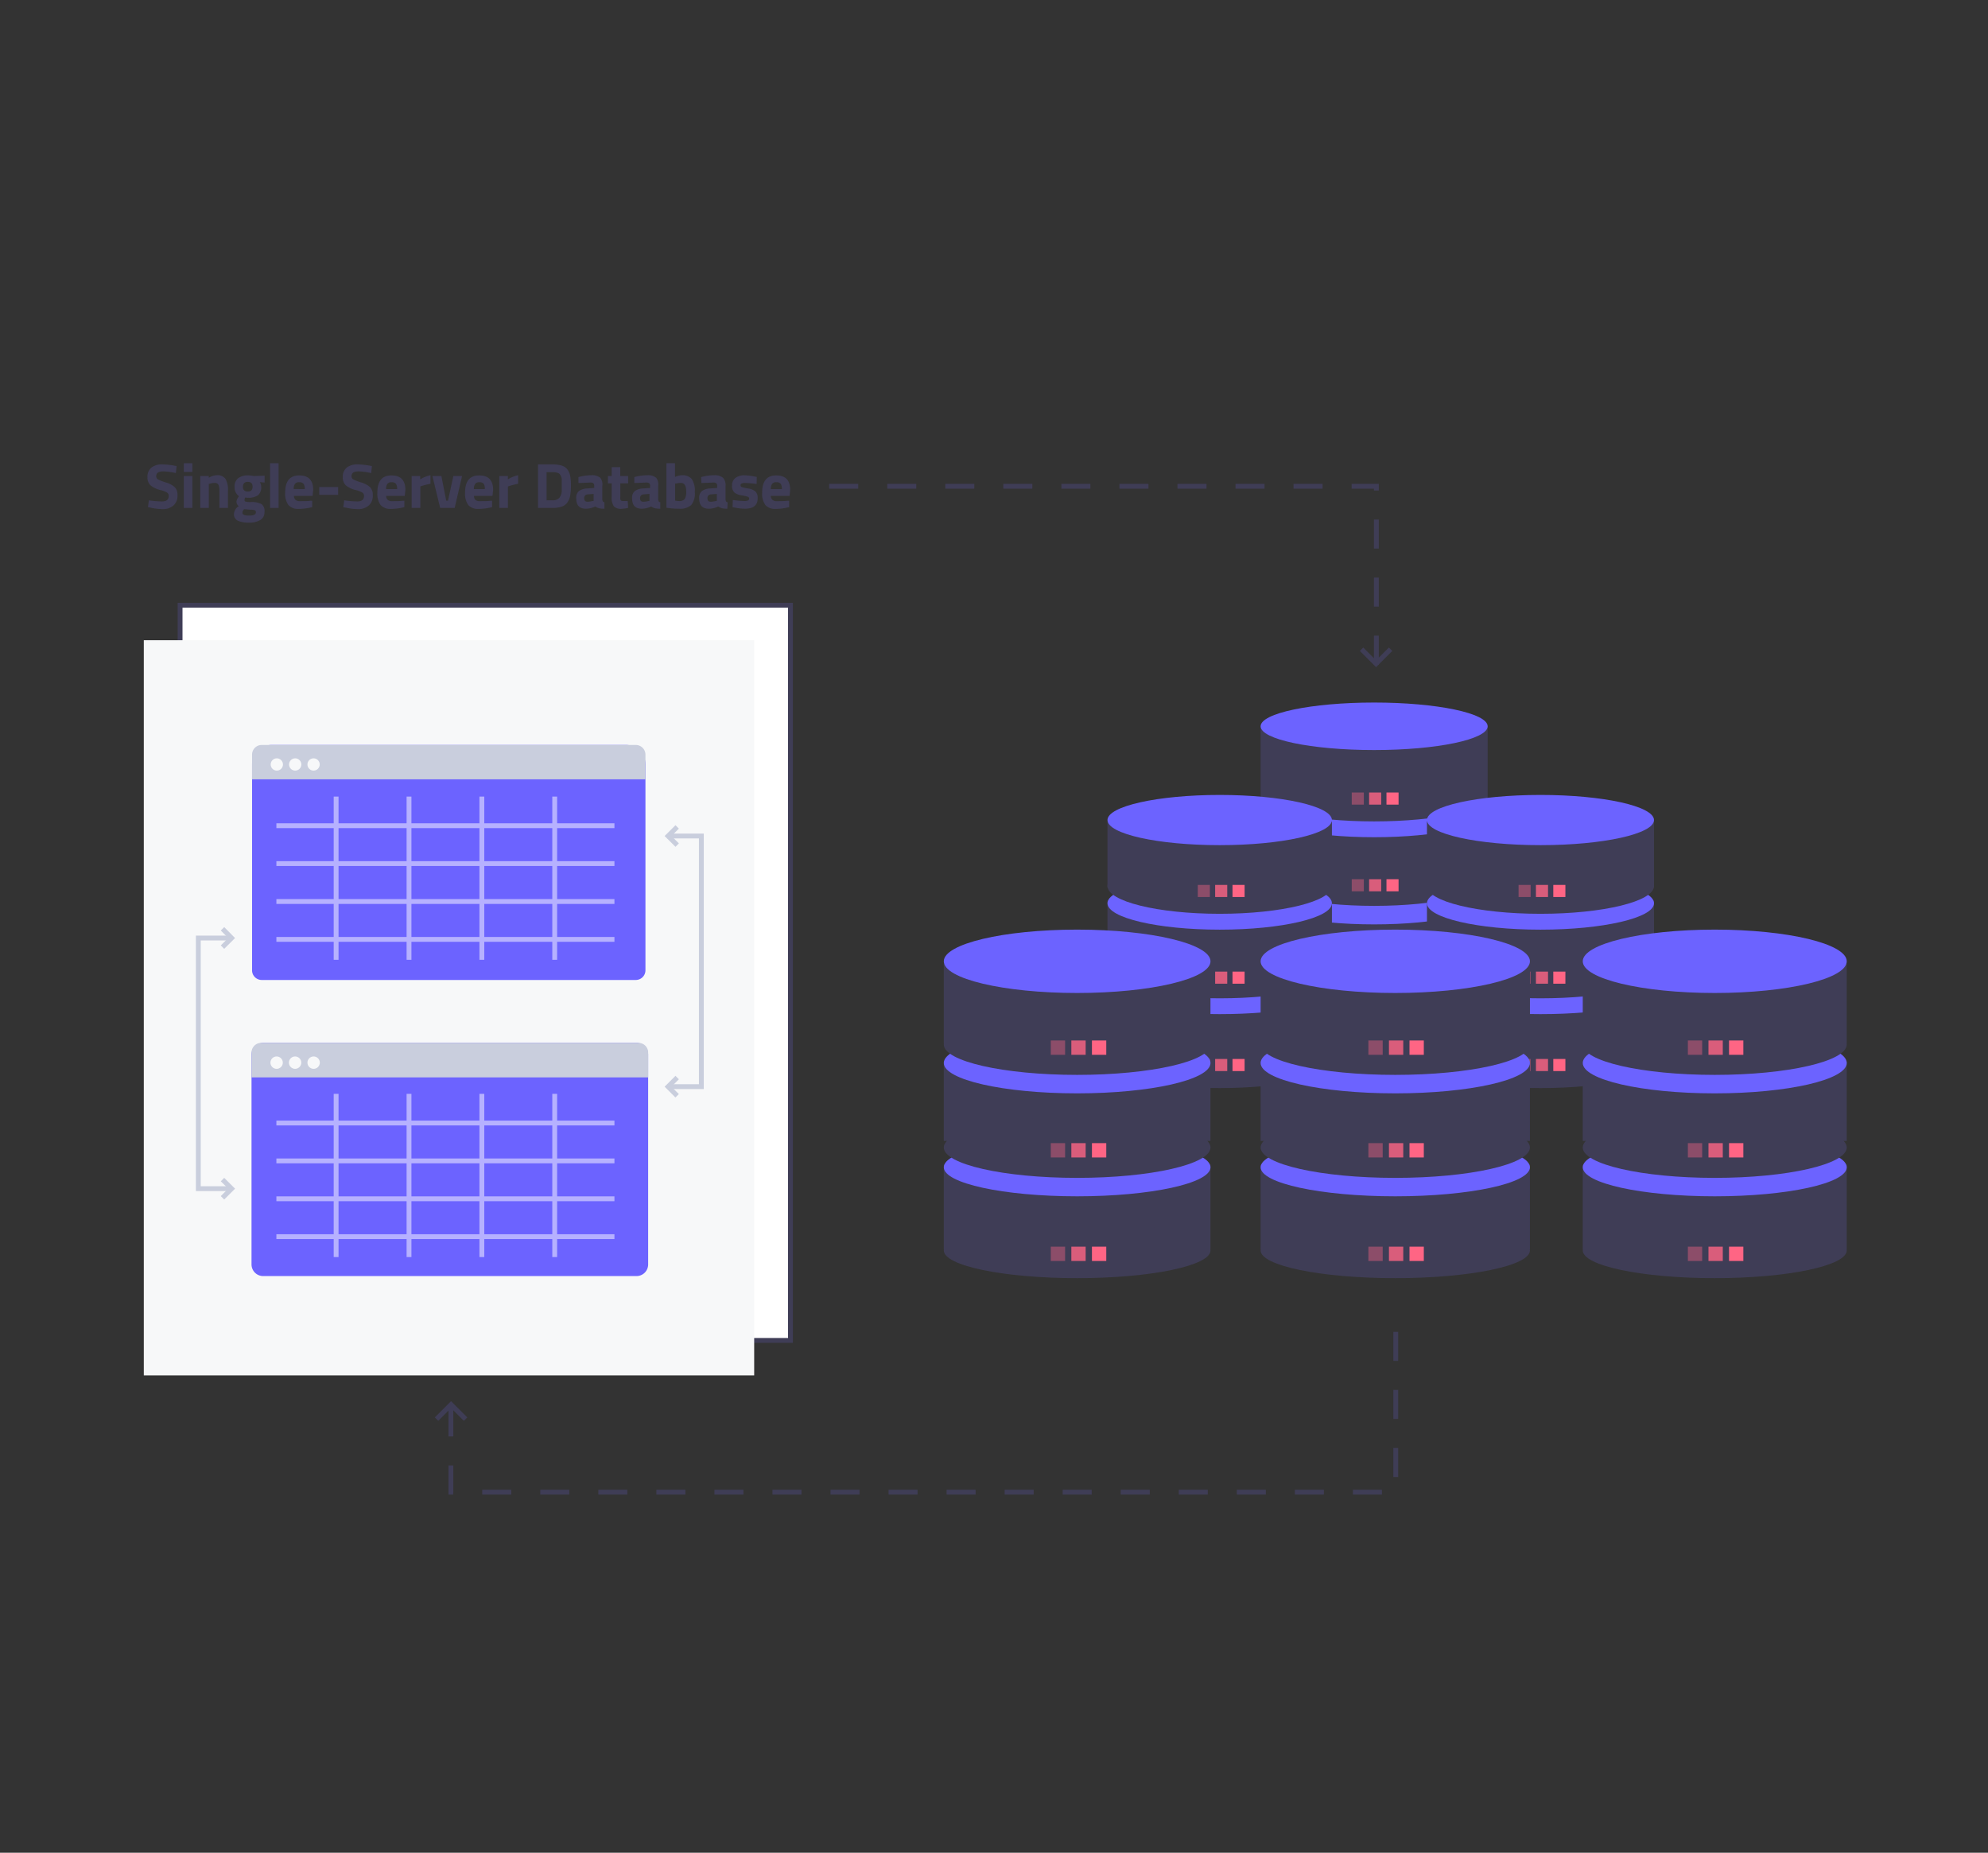 <svg xmlns="http://www.w3.org/2000/svg" viewBox="0 0 411 383"><rect x="0" y="0" width="411" height="383" fill="#333333" stroke="none"/><defs><style>.cls-1{fill:#fff;}.cls-1,.cls-13,.cls-14{stroke:#3f3d56;}.cls-2{fill:#f7f8f9;}.cls-3{fill:#6c63ff;}.cls-4{fill:#c9cedd;}.cls-5{opacity:0.5;}.cls-13,.cls-14,.cls-16,.cls-17,.cls-6,.cls-7,.cls-8{fill:none;}.cls-6{stroke:#fff;}.cls-7,.cls-8{stroke:#c9cedd;}.cls-9{fill:#3f3d56;}.cls-10,.cls-11,.cls-12{fill:#ff6584;}.cls-10{opacity:0.8;}.cls-10,.cls-12,.cls-18{isolation:isolate;}.cls-12{opacity:0.4;}.cls-13{stroke-dasharray:6;}.cls-15{opacity:0;}.cls-17{stroke:#707070;}</style></defs><g id="Layer_2" data-name="Layer 2"><g id="Layer_1-2" data-name="Layer 1"><rect id="Rectangle_2085" data-name="Rectangle 2085" class="cls-1" x="37.23" y="125.12" width="126.19" height="151.97"/><rect id="Rectangle_2000" data-name="Rectangle 2000" class="cls-2" x="29.73" y="132.35" width="126.19" height="151.97"/><path id="Rectangle_2135" data-name="Rectangle 2135" class="cls-3" d="M56.11,154h73.33a4,4,0,0,1,4,4v42.58a2,2,0,0,1-2,2H54.11a2,2,0,0,1-2-2V158A4,4,0,0,1,56.11,154Z"/><g id="Group_1363" data-name="Group 1363"><path id="Rectangle_1979" data-name="Rectangle 1979" class="cls-4" d="M54.11,154h77.33a2,2,0,0,1,2,2v5.1H52.11V156A2,2,0,0,1,54.11,154Z"/></g><circle id="Ellipse_284" data-name="Ellipse 284" class="cls-2" cx="57.23" cy="158.03" r="1.27"/><circle id="Ellipse_285" data-name="Ellipse 285" class="cls-2" cx="61.03" cy="158.03" r="1.27"/><circle id="Ellipse_286" data-name="Ellipse 286" class="cls-2" cx="64.83" cy="158.03" r="1.27"/><g id="Group_1365" data-name="Group 1365" class="cls-5"><line id="Line_99" data-name="Line 99" class="cls-6" x1="57.14" y1="170.69" x2="127.03" y2="170.69"/><line id="Line_100" data-name="Line 100" class="cls-6" x1="57.14" y1="178.52" x2="127.03" y2="178.52"/><line id="Line_101" data-name="Line 101" class="cls-6" x1="57.14" y1="186.36" x2="127.03" y2="186.36"/><line id="Line_102" data-name="Line 102" class="cls-6" x1="57.14" y1="194.19" x2="127.03" y2="194.19"/><g id="Group_1364" data-name="Group 1364"><line id="Line_103" data-name="Line 103" class="cls-6" x1="69.49" y1="164.67" x2="69.49" y2="198.41"/><line id="Line_104" data-name="Line 104" class="cls-6" x1="84.56" y1="164.67" x2="84.56" y2="198.41"/><line id="Line_105" data-name="Line 105" class="cls-6" x1="99.62" y1="164.67" x2="99.62" y2="198.41"/><line id="Line_106" data-name="Line 106" class="cls-6" x1="114.68" y1="164.67" x2="114.68" y2="198.41"/></g></g><g id="Group_1367" data-name="Group 1367"><path id="Path_5627" data-name="Path 5627" class="cls-3" d="M54.43,215.58h77.12A2.41,2.41,0,0,1,134,218h0v43.38a2.41,2.41,0,0,1-2.41,2.41H54.43A2.41,2.41,0,0,1,52,261.37V218a2.41,2.41,0,0,1,2.41-2.41Z"/><g id="Group_1365-2" data-name="Group 1365-2" class="cls-5"><line id="Line_99-2" data-name="Line 99-2" class="cls-6" x1="57.14" y1="232.15" x2="127.03" y2="232.15"/><line id="Line_100-2" data-name="Line 100-2" class="cls-6" x1="57.14" y1="239.98" x2="127.03" y2="239.98"/><line id="Line_101-2" data-name="Line 101-2" class="cls-6" x1="57.14" y1="247.81" x2="127.03" y2="247.81"/><line id="Line_102-2" data-name="Line 102-2" class="cls-6" x1="57.14" y1="255.64" x2="127.03" y2="255.64"/><g id="Group_1364-2" data-name="Group 1364-2"><line id="Line_103-2" data-name="Line 103-2" class="cls-6" x1="69.49" y1="226.12" x2="69.49" y2="259.86"/><line id="Line_104-2" data-name="Line 104-2" class="cls-6" x1="84.56" y1="226.12" x2="84.56" y2="259.86"/><line id="Line_105-2" data-name="Line 105-2" class="cls-6" x1="99.62" y1="226.12" x2="99.62" y2="259.86"/><line id="Line_106-2" data-name="Line 106-2" class="cls-6" x1="114.68" y1="226.12" x2="114.68" y2="259.86"/></g></g></g><g id="Group_1368" data-name="Group 1368"><path id="Path_5628" data-name="Path 5628" class="cls-7" d="M138,172.82h7v51.81h-7"/><path id="Path_5630" data-name="Path 5630" class="cls-8" d="M140,222.75l-1.89,1.89,1.88,1.88"/><path id="Path_5631" data-name="Path 5631" class="cls-8" d="M140,170.94l-1.89,1.88L140,174.7"/></g><g id="Group_1369" data-name="Group 1369"><path id="Path_5628-2" data-name="Path 5628-2" class="cls-7" d="M48,245.72H41V193.91h7"/><path id="Path_5630-2" data-name="Path 5630-2" class="cls-8" d="M46,195.79l1.89-1.88L46,192"/><path id="Path_5631-2" data-name="Path 5631-2" class="cls-8" d="M46,247.61l1.89-1.89L46,243.84"/></g><g id="Group_1549" data-name="Group 1549"><g id="Group_1535" data-name="Group 1535"><g id="Group_1275" data-name="Group 1275"><rect id="Rectangle_2036" data-name="Rectangle 2036" class="cls-9" x="260.62" y="186.17" width="46.94" height="14.19"/><ellipse id="Ellipse_223" data-name="Ellipse 223" class="cls-3" cx="284.09" cy="185.9" rx="23.47" ry="5.19"/><ellipse id="Ellipse_224" data-name="Ellipse 224" class="cls-9" cx="284.09" cy="200.36" rx="23.47" ry="4.91"/><rect id="Rectangle_2036-2" data-name="Rectangle 2036-2" class="cls-9" x="260.62" y="167.61" width="46.94" height="13.65"/><ellipse id="Ellipse_223-2" data-name="Ellipse 223-2" class="cls-3" cx="284.09" cy="167.88" rx="23.47" ry="5.19"/><ellipse id="Ellipse_224-2" data-name="Ellipse 224-2" class="cls-9" cx="284.09" cy="181.8" rx="23.47" ry="5.46"/><rect id="Rectangle_2036-3" data-name="Rectangle 2036-3" class="cls-9" x="260.62" y="150.14" width="46.94" height="14.19"/><ellipse id="Ellipse_223-3" data-name="Ellipse 223-3" class="cls-3" cx="284.09" cy="150.14" rx="23.47" ry="4.91"/><ellipse id="Ellipse_224-3" data-name="Ellipse 224-3" class="cls-9" cx="284.09" cy="164.61" rx="23.47" ry="5.19"/></g><g id="Group_1276" data-name="Group 1276"><rect id="Rectangle_2037" data-name="Rectangle 2037" class="cls-10" x="283.05" y="163.83" width="2.5" height="2.5"/><rect id="Rectangle_2038" data-name="Rectangle 2038" class="cls-11" x="286.64" y="163.83" width="2.5" height="2.5"/><rect id="Rectangle_2039" data-name="Rectangle 2039" class="cls-12" x="279.46" y="163.83" width="2.5" height="2.5"/></g><g id="Group_1277" data-name="Group 1277"><rect id="Rectangle_2037-2" data-name="Rectangle 2037-2" class="cls-10" x="283.05" y="181.75" width="2.5" height="2.5"/><rect id="Rectangle_2038-2" data-name="Rectangle 2038-2" class="cls-11" x="286.64" y="181.75" width="2.5" height="2.5"/><rect id="Rectangle_2039-2" data-name="Rectangle 2039-2" class="cls-12" x="279.46" y="181.75" width="2.5" height="2.5"/></g><g id="Group_1278" data-name="Group 1278"><rect id="Rectangle_2037-3" data-name="Rectangle 2037-3" class="cls-10" x="283.05" y="199.81" width="2.5" height="2.5"/><rect id="Rectangle_2038-3" data-name="Rectangle 2038-3" class="cls-11" x="286.64" y="199.81" width="2.5" height="2.5"/><rect id="Rectangle_2039-3" data-name="Rectangle 2039-3" class="cls-12" x="279.46" y="199.81" width="2.5" height="2.5"/></g></g><g id="Group_1536" data-name="Group 1536"><g id="Group_1275-2" data-name="Group 1275-2"><rect id="Rectangle_2036-4" data-name="Rectangle 2036-4" class="cls-9" x="228.96" y="205.28" width="46.4" height="14.19"/><ellipse id="Ellipse_223-4" data-name="Ellipse 223-4" class="cls-3" cx="252.16" cy="205" rx="23.2" ry="4.64"/><ellipse id="Ellipse_224-4" data-name="Ellipse 224-4" class="cls-9" cx="252.16" cy="219.74" rx="23.2" ry="5.19"/><rect id="Rectangle_2036-5" data-name="Rectangle 2036-5" class="cls-9" x="228.96" y="186.17" width="46.4" height="14.74"/><ellipse id="Ellipse_223-5" data-name="Ellipse 223-5" class="cls-3" cx="252.16" cy="186.72" rx="23.2" ry="5.46"/><ellipse id="Ellipse_224-5" data-name="Ellipse 224-5" class="cls-9" cx="252.16" cy="201.18" rx="23.2" ry="5.19"/><rect id="Rectangle_2036-6" data-name="Rectangle 2036-6" class="cls-9" x="228.96" y="169.79" width="46.4" height="13.65"/><ellipse id="Ellipse_223-6" data-name="Ellipse 223-6" class="cls-3" cx="252.16" cy="169.52" rx="23.2" ry="5.19"/><ellipse id="Ellipse_224-6" data-name="Ellipse 224-6" class="cls-9" cx="252.16" cy="183.17" rx="23.2" ry="5.73"/></g><g id="Group_1276-2" data-name="Group 1276-2"><rect id="Rectangle_2037-4" data-name="Rectangle 2037-4" class="cls-10" x="251.22" y="182.93" width="2.5" height="2.5"/><rect id="Rectangle_2038-4" data-name="Rectangle 2038-4" class="cls-11" x="254.81" y="182.93" width="2.5" height="2.5"/><rect id="Rectangle_2039-4" data-name="Rectangle 2039-4" class="cls-12" x="247.63" y="182.93" width="2.5" height="2.5"/></g><g id="Group_1277-2" data-name="Group 1277-2"><rect id="Rectangle_2037-5" data-name="Rectangle 2037-5" class="cls-10" x="251.22" y="200.85" width="2.5" height="2.5"/><rect id="Rectangle_2038-5" data-name="Rectangle 2038-5" class="cls-11" x="254.81" y="200.85" width="2.5" height="2.5"/><rect id="Rectangle_2039-5" data-name="Rectangle 2039-5" class="cls-12" x="247.63" y="200.85" width="2.5" height="2.5"/></g><g id="Group_1278-2" data-name="Group 1278-2"><rect id="Rectangle_2037-6" data-name="Rectangle 2037-6" class="cls-10" x="251.22" y="218.91" width="2.5" height="2.5"/><rect id="Rectangle_2038-6" data-name="Rectangle 2038-6" class="cls-11" x="254.81" y="218.91" width="2.5" height="2.5"/><rect id="Rectangle_2039-6" data-name="Rectangle 2039-6" class="cls-12" x="247.63" y="218.91" width="2.5" height="2.5"/></g></g><g id="Group_1537" data-name="Group 1537"><g id="Group_1275-3" data-name="Group 1275-3"><rect id="Rectangle_2036-7" data-name="Rectangle 2036-7" class="cls-9" x="295.01" y="205.28" width="46.94" height="14.19"/><ellipse id="Ellipse_223-7" data-name="Ellipse 223-7" class="cls-3" cx="318.48" cy="205" rx="23.47" ry="4.64"/><ellipse id="Ellipse_224-7" data-name="Ellipse 224-7" class="cls-9" cx="318.48" cy="219.74" rx="23.47" ry="5.19"/><rect id="Rectangle_2036-8" data-name="Rectangle 2036-8" class="cls-9" x="295.01" y="186.17" width="46.94" height="14.74"/><ellipse id="Ellipse_223-8" data-name="Ellipse 223-8" class="cls-3" cx="318.48" cy="186.72" rx="23.47" ry="5.46"/><ellipse id="Ellipse_224-8" data-name="Ellipse 224-8" class="cls-9" cx="318.48" cy="201.18" rx="23.47" ry="5.19"/><rect id="Rectangle_2036-9" data-name="Rectangle 2036-9" class="cls-9" x="295.01" y="169.79" width="46.94" height="13.65"/><ellipse id="Ellipse_223-9" data-name="Ellipse 223-9" class="cls-3" cx="318.48" cy="169.52" rx="23.47" ry="5.19"/><ellipse id="Ellipse_224-9" data-name="Ellipse 224-9" class="cls-9" cx="318.48" cy="183.17" rx="23.47" ry="5.73"/></g><g id="Group_1276-3" data-name="Group 1276-3"><rect id="Rectangle_2037-7" data-name="Rectangle 2037-7" class="cls-10" x="317.54" y="182.93" width="2.5" height="2.5"/><rect id="Rectangle_2038-7" data-name="Rectangle 2038-7" class="cls-11" x="321.13" y="182.93" width="2.5" height="2.5"/><rect id="Rectangle_2039-7" data-name="Rectangle 2039-7" class="cls-12" x="313.95" y="182.93" width="2.5" height="2.5"/></g><g id="Group_1277-3" data-name="Group 1277-3"><rect id="Rectangle_2037-8" data-name="Rectangle 2037-8" class="cls-10" x="317.54" y="200.85" width="2.5" height="2.5"/><rect id="Rectangle_2038-8" data-name="Rectangle 2038-8" class="cls-11" x="321.13" y="200.85" width="2.5" height="2.5"/><rect id="Rectangle_2039-8" data-name="Rectangle 2039-8" class="cls-12" x="313.95" y="200.85" width="2.5" height="2.5"/></g><g id="Group_1278-3" data-name="Group 1278-3"><rect id="Rectangle_2037-9" data-name="Rectangle 2037-9" class="cls-10" x="317.54" y="218.91" width="2.5" height="2.5"/><rect id="Rectangle_2038-9" data-name="Rectangle 2038-9" class="cls-11" x="321.13" y="218.91" width="2.5" height="2.5"/><rect id="Rectangle_2039-9" data-name="Rectangle 2039-9" class="cls-12" x="313.95" y="218.91" width="2.5" height="2.5"/></g></g><g id="Group_1538" data-name="Group 1538"><g id="Group_1275-4" data-name="Group 1275-4"><rect id="Rectangle_2036-10" data-name="Rectangle 2036-10" class="cls-9" x="260.62" y="240.76" width="55.68" height="17.47"/><ellipse id="Ellipse_223-10" data-name="Ellipse 223-10" class="cls-3" cx="288.46" cy="241.3" rx="27.84" ry="6"/><ellipse id="Ellipse_224-10" data-name="Ellipse 224-10" class="cls-9" cx="288.46" cy="258.49" rx="27.84" ry="5.73"/><rect id="Rectangle_2036-11" data-name="Rectangle 2036-11" class="cls-9" x="260.62" y="219.47" width="55.68" height="16.38"/><ellipse id="Ellipse_223-11" data-name="Ellipse 223-11" class="cls-3" cx="288.46" cy="219.74" rx="27.84" ry="6.28"/><ellipse id="Ellipse_224-11" data-name="Ellipse 224-11" class="cls-9" cx="288.46" cy="237.21" rx="27.84" ry="6.28"/><rect id="Rectangle_2036-12" data-name="Rectangle 2036-12" class="cls-9" x="260.62" y="199.27" width="55.68" height="16.38"/><ellipse id="Ellipse_223-12" data-name="Ellipse 223-12" class="cls-3" cx="288.46" cy="198.72" rx="27.84" ry="6.55"/><ellipse id="Ellipse_224-12" data-name="Ellipse 224-12" class="cls-9" cx="288.46" cy="215.92" rx="27.84" ry="6.28"/></g><g id="Group_1276-4" data-name="Group 1276-4"><rect id="Rectangle_2037-10" data-name="Rectangle 2037-10" class="cls-10" x="287.15" y="215.09" width="2.96" height="2.96"/><rect id="Rectangle_2038-10" data-name="Rectangle 2038-10" class="cls-11" x="291.4" y="215.09" width="2.96" height="2.96"/><rect id="Rectangle_2039-10" data-name="Rectangle 2039-10" class="cls-12" x="282.9" y="215.09" width="2.96" height="2.96"/></g><g id="Group_1277-4" data-name="Group 1277-4"><rect id="Rectangle_2037-11" data-name="Rectangle 2037-11" class="cls-10" x="287.15" y="236.31" width="2.96" height="2.96"/><rect id="Rectangle_2038-11" data-name="Rectangle 2038-11" class="cls-11" x="291.4" y="236.31" width="2.96" height="2.96"/><rect id="Rectangle_2039-11" data-name="Rectangle 2039-11" class="cls-12" x="282.9" y="236.31" width="2.96" height="2.96"/></g><g id="Group_1278-4" data-name="Group 1278-4"><rect id="Rectangle_2037-12" data-name="Rectangle 2037-12" class="cls-10" x="287.15" y="257.71" width="2.96" height="2.96"/><rect id="Rectangle_2038-12" data-name="Rectangle 2038-12" class="cls-11" x="291.4" y="257.71" width="2.96" height="2.96"/><rect id="Rectangle_2039-12" data-name="Rectangle 2039-12" class="cls-12" x="282.9" y="257.71" width="2.96" height="2.96"/></g></g><g id="Group_1540" data-name="Group 1540"><g id="Group_1275-5" data-name="Group 1275-5"><rect id="Rectangle_2036-13" data-name="Rectangle 2036-13" class="cls-9" x="195.12" y="240.76" width="55.13" height="17.47"/><ellipse id="Ellipse_223-13" data-name="Ellipse 223-13" class="cls-3" cx="222.69" cy="241.3" rx="27.57" ry="6"/><ellipse id="Ellipse_224-13" data-name="Ellipse 224-13" class="cls-9" cx="222.69" cy="258.49" rx="27.57" ry="5.73"/><rect id="Rectangle_2036-14" data-name="Rectangle 2036-14" class="cls-9" x="195.12" y="219.47" width="55.13" height="16.38"/><ellipse id="Ellipse_223-14" data-name="Ellipse 223-14" class="cls-3" cx="222.69" cy="219.74" rx="27.57" ry="6.28"/><ellipse id="Ellipse_224-14" data-name="Ellipse 224-14" class="cls-9" cx="222.69" cy="237.21" rx="27.57" ry="6.28"/><rect id="Rectangle_2036-15" data-name="Rectangle 2036-15" class="cls-9" x="195.12" y="199.27" width="55.13" height="16.38"/><ellipse id="Ellipse_223-15" data-name="Ellipse 223-15" class="cls-3" cx="222.69" cy="198.72" rx="27.57" ry="6.55"/><ellipse id="Ellipse_224-15" data-name="Ellipse 224-15" class="cls-9" cx="222.69" cy="215.92" rx="27.57" ry="6.28"/></g><g id="Group_1276-5" data-name="Group 1276-5"><rect id="Rectangle_2037-13" data-name="Rectangle 2037-13" class="cls-10" x="221.49" y="215.09" width="2.96" height="2.96"/><rect id="Rectangle_2038-13" data-name="Rectangle 2038-13" class="cls-11" x="225.75" y="215.09" width="2.96" height="2.96"/><rect id="Rectangle_2039-13" data-name="Rectangle 2039-13" class="cls-12" x="217.24" y="215.09" width="2.96" height="2.96"/></g><g id="Group_1277-5" data-name="Group 1277-5"><rect id="Rectangle_2037-14" data-name="Rectangle 2037-14" class="cls-10" x="221.49" y="236.31" width="2.96" height="2.96"/><rect id="Rectangle_2038-14" data-name="Rectangle 2038-14" class="cls-11" x="225.75" y="236.31" width="2.96" height="2.96"/><rect id="Rectangle_2039-14" data-name="Rectangle 2039-14" class="cls-12" x="217.24" y="236.31" width="2.96" height="2.96"/></g><g id="Group_1278-5" data-name="Group 1278-5"><rect id="Rectangle_2037-15" data-name="Rectangle 2037-15" class="cls-10" x="221.49" y="257.71" width="2.96" height="2.96"/><rect id="Rectangle_2038-15" data-name="Rectangle 2038-15" class="cls-11" x="225.75" y="257.71" width="2.96" height="2.96"/><rect id="Rectangle_2039-15" data-name="Rectangle 2039-15" class="cls-12" x="217.24" y="257.71" width="2.96" height="2.96"/></g></g><g id="Group_1548" data-name="Group 1548"><g id="Group_1275-6" data-name="Group 1275-6"><rect id="Rectangle_2036-16" data-name="Rectangle 2036-16" class="cls-9" x="327.22" y="240.76" width="54.58" height="17.47"/><ellipse id="Ellipse_223-16" data-name="Ellipse 223-16" class="cls-3" cx="354.51" cy="241.3" rx="27.29" ry="6"/><ellipse id="Ellipse_224-16" data-name="Ellipse 224-16" class="cls-9" cx="354.51" cy="258.49" rx="27.29" ry="5.73"/><rect id="Rectangle_2036-17" data-name="Rectangle 2036-17" class="cls-9" x="327.22" y="219.47" width="54.58" height="16.38"/><ellipse id="Ellipse_223-17" data-name="Ellipse 223-17" class="cls-3" cx="354.51" cy="219.74" rx="27.29" ry="6.28"/><ellipse id="Ellipse_224-17" data-name="Ellipse 224-17" class="cls-9" cx="354.51" cy="237.21" rx="27.29" ry="6.28"/><rect id="Rectangle_2036-18" data-name="Rectangle 2036-18" class="cls-9" x="327.22" y="199.27" width="54.58" height="16.38"/><ellipse id="Ellipse_223-18" data-name="Ellipse 223-18" class="cls-3" cx="354.51" cy="198.72" rx="27.29" ry="6.55"/><ellipse id="Ellipse_224-18" data-name="Ellipse 224-18" class="cls-9" cx="354.51" cy="215.92" rx="27.29" ry="6.28"/></g><g id="Group_1276-6" data-name="Group 1276-6"><rect id="Rectangle_2037-16" data-name="Rectangle 2037-16" class="cls-10" x="353.21" y="215.09" width="2.96" height="2.96"/><rect id="Rectangle_2038-16" data-name="Rectangle 2038-16" class="cls-11" x="357.46" y="215.09" width="2.96" height="2.96"/><rect id="Rectangle_2039-16" data-name="Rectangle 2039-16" class="cls-12" x="348.95" y="215.09" width="2.96" height="2.96"/></g><g id="Group_1277-6" data-name="Group 1277-6"><rect id="Rectangle_2037-17" data-name="Rectangle 2037-17" class="cls-10" x="353.21" y="236.31" width="2.96" height="2.96"/><rect id="Rectangle_2038-17" data-name="Rectangle 2038-17" class="cls-11" x="357.46" y="236.31" width="2.96" height="2.96"/><rect id="Rectangle_2039-17" data-name="Rectangle 2039-17" class="cls-12" x="348.95" y="236.31" width="2.96" height="2.96"/></g><g id="Group_1278-6" data-name="Group 1278-6"><rect id="Rectangle_2037-18" data-name="Rectangle 2037-18" class="cls-10" x="353.21" y="257.71" width="2.96" height="2.96"/><rect id="Rectangle_2038-18" data-name="Rectangle 2038-18" class="cls-11" x="357.46" y="257.71" width="2.96" height="2.96"/><rect id="Rectangle_2039-18" data-name="Rectangle 2039-18" class="cls-12" x="348.95" y="257.71" width="2.96" height="2.96"/></g></g></g><path id="Path_6164" data-name="Path 6164" class="cls-13" d="M93.22,290.94v17.52H288.56v-37"/><path id="Path_6165" data-name="Path 6165" class="cls-13" d="M171.43,100.52H284.55V138"/><path id="Path_6166" data-name="Path 6166" class="cls-14" d="M281.49,134.21l3,3,3-3"/><path id="Path_6167" data-name="Path 6167" class="cls-14" d="M96.25,293.36l-3-3-3,3"/><g id="Rectangle_2600" data-name="Rectangle 2600" class="cls-15"><rect class="cls-16" width="411" height="383"/><rect class="cls-17" x="0.5" y="0.5" width="410" height="382"/></g><g id="Single-Server_Database" data-name="Single-Server Database"><g class="cls-18"><path class="cls-9" d="M33.74,97.45c-1,0-1.44.32-1.44,1a.74.74,0,0,0,.35.65,9.54,9.54,0,0,0,1.67.64,4.62,4.62,0,0,1,1.84,1,2.22,2.22,0,0,1,.53,1.64,2.61,2.61,0,0,1-.86,2.14,3.32,3.32,0,0,1-2.24.73,12.53,12.53,0,0,1-2.52-.32l-.48-.09.19-1.41a21.35,21.35,0,0,0,2.7.23c.94,0,1.4-.38,1.4-1.16a.76.76,0,0,0-.32-.66,4.4,4.4,0,0,0-1.29-.51,5.16,5.16,0,0,1-2.15-1,2.19,2.19,0,0,1-.63-1.67,2.4,2.4,0,0,1,.82-2,3.46,3.46,0,0,1,2.24-.66,14.39,14.39,0,0,1,2.48.26l.48.09-.15,1.44C35.12,97.52,34.25,97.45,33.74,97.45Z"/><path class="cls-9" d="M38,97.56v-1.8h1.77v1.8ZM38,105V98.4h1.77V105Z"/><path class="cls-9" d="M43.17,105H41.4V98.4h1.76v.37a3.34,3.34,0,0,1,1.65-.53,2,2,0,0,1,1.82.78,4.47,4.47,0,0,1,.5,2.4V105H45.36v-3.52a3,3,0,0,0-.19-1.25.8.8,0,0,0-.79-.4,3.09,3.09,0,0,0-1.05.18l-.16,0Z"/><path class="cls-9" d="M54.68,105.83a1.84,1.84,0,0,1-.87,1.67,4.42,4.42,0,0,1-2.35.54,5.38,5.38,0,0,1-2.29-.4,1.46,1.46,0,0,1-.8-1.44,2.05,2.05,0,0,1,1-1.57,1.13,1.13,0,0,1-.48-1,2,2,0,0,1,.39-.87l.12-.19a2.2,2.2,0,0,1-.9-1.91,2.12,2.12,0,0,1,.76-1.82,3.29,3.29,0,0,1,2-.57,4.76,4.76,0,0,1,1.12.13l.21,0,2.12-.07v1.42l-1-.08a1.59,1.59,0,0,1,.29.89,2.16,2.16,0,0,1-.67,1.83,3.58,3.58,0,0,1-2.11.5,2.92,2.92,0,0,1-.54-.05,1.53,1.53,0,0,0-.13.56.29.29,0,0,0,.22.29,4,4,0,0,0,1.06.1,4.17,4.17,0,0,1,2.27.44A1.78,1.78,0,0,1,54.68,105.83Zm-4.56.19c0,.37.46.56,1.39.56s1.39-.22,1.39-.66a.43.43,0,0,0-.24-.45,3.2,3.2,0,0,0-1-.11l-1.19-.1A1.09,1.09,0,0,0,50.12,106Zm.1-5.41c0,.65.34,1,1,1s1-.32,1-1-.33-1-1-1S50.22,100,50.22,100.61Z"/><path class="cls-9" d="M55.83,105V95.76H57.6V105Z"/><path class="cls-9" d="M61.09,103.33a1.33,1.33,0,0,0,.89.27c.82,0,1.55,0,2.19-.08l.37,0,0,1.31a11.54,11.54,0,0,1-2.75.37,2.72,2.72,0,0,1-2.16-.79,4,4,0,0,1-.67-2.58q0-3.56,2.91-3.55c1.92,0,2.88,1,2.88,3l-.13,1.23H60.77A1.17,1.17,0,0,0,61.09,103.33ZM63,101.11a1.81,1.81,0,0,0-.25-1.11,1.1,1.1,0,0,0-.88-.31A1,1,0,0,0,61,100a1.7,1.7,0,0,0-.27,1.09Z"/><path class="cls-9" d="M66,102.29v-1.61h3.91v1.61Z"/><path class="cls-9" d="M74.11,97.45c-1,0-1.43.32-1.43,1a.72.72,0,0,0,.35.65,9.54,9.54,0,0,0,1.67.64,4.62,4.62,0,0,1,1.84,1,2.26,2.26,0,0,1,.53,1.64,2.64,2.64,0,0,1-.86,2.14,3.32,3.32,0,0,1-2.24.73,12.53,12.53,0,0,1-2.52-.32l-.48-.09.19-1.41a21.35,21.35,0,0,0,2.7.23c.94,0,1.4-.38,1.4-1.16a.79.79,0,0,0-.32-.66,4.53,4.53,0,0,0-1.29-.51,5.27,5.27,0,0,1-2.16-1,2.22,2.22,0,0,1-.62-1.67,2.4,2.4,0,0,1,.82-2,3.46,3.46,0,0,1,2.24-.66,14.39,14.39,0,0,1,2.48.26l.48.09-.15,1.44C75.5,97.52,74.62,97.45,74.11,97.45Z"/><path class="cls-9" d="M80.15,103.33a1.33,1.33,0,0,0,.89.27c.82,0,1.55,0,2.19-.08l.37,0,0,1.31a11.53,11.53,0,0,1-2.74.37,2.72,2.72,0,0,1-2.17-.79,4,4,0,0,1-.67-2.58q0-3.56,2.91-3.55c1.92,0,2.88,1,2.88,3l-.13,1.23H79.83A1.17,1.17,0,0,0,80.15,103.33Zm1.95-2.22a1.81,1.81,0,0,0-.25-1.11,1.1,1.1,0,0,0-.88-.31,1,1,0,0,0-.88.33,1.77,1.77,0,0,0-.27,1.09Z"/><path class="cls-9" d="M85.11,105V98.4h1.76v.7A6.57,6.57,0,0,1,89,98.24V100c-.72.15-1.33.31-1.84.47l-.26.09V105Z"/><path class="cls-9" d="M89.4,98.4h1.85l1,5.1h.37l1.11-5.1h1.8L94,105H91Z"/><path class="cls-9" d="M98.28,103.33a1.3,1.3,0,0,0,.89.27c.82,0,1.55,0,2.19-.08l.37,0,0,1.31a11.46,11.46,0,0,1-2.74.37,2.72,2.72,0,0,1-2.17-.79,4,4,0,0,1-.67-2.58q0-3.56,2.92-3.55c1.92,0,2.88,1,2.88,3l-.14,1.23H98A1.14,1.14,0,0,0,98.28,103.33Zm1.94-2.22A1.81,1.81,0,0,0,100,100a1.1,1.1,0,0,0-.88-.31,1.06,1.06,0,0,0-.88.33,1.84,1.84,0,0,0-.27,1.09Z"/><path class="cls-9" d="M103.23,105V98.4H105v.7a6.66,6.66,0,0,1,2.11-.86V100c-.71.15-1.32.31-1.83.47l-.27.09V105Z"/><path class="cls-9" d="M114.23,105h-3V96h3a6.36,6.36,0,0,1,1.91.25,2.3,2.3,0,0,1,1.17.8,3.28,3.28,0,0,1,.57,1.32,9.74,9.74,0,0,1,.16,2,12.28,12.28,0,0,1-.14,2,4,4,0,0,1-.55,1.43,2.34,2.34,0,0,1-1.17.91A5.67,5.67,0,0,1,114.23,105Zm1.91-3.56q0-.43,0-1.17c0-.5,0-.9,0-1.2a2.25,2.25,0,0,0-.26-.82,1,1,0,0,0-.58-.5,3,3,0,0,0-1-.14H113v5.81h1.2a1.83,1.83,0,0,0,1.44-.51A2.51,2.51,0,0,0,116.14,101.44Z"/><path class="cls-9" d="M124.52,100.46v2.75a1.15,1.15,0,0,0,.11.44.51.51,0,0,0,.33.18l0,1.33a5.18,5.18,0,0,1-1.08-.09,2.66,2.66,0,0,1-.81-.37,4.49,4.49,0,0,1-1.94.46c-1.37,0-2-.72-2-2.17a1.77,1.77,0,0,1,.57-1.49,3.2,3.2,0,0,1,1.74-.53l1.41-.1v-.41a.71.71,0,0,0-.18-.56.93.93,0,0,0-.59-.15l-2.49.1,0-1.23a10.5,10.5,0,0,1,2.69-.38,2.61,2.61,0,0,1,1.83.53A2.19,2.19,0,0,1,124.52,100.46Zm-3,1.74a.72.72,0,0,0-.74.79c0,.49.22.73.65.73a4.12,4.12,0,0,0,1.1-.16l.19,0V102.1Z"/><path class="cls-9" d="M129.87,99.91h-1.62v2.7a3.89,3.89,0,0,0,0,.56.47.47,0,0,0,.14.29.54.54,0,0,0,.39.11l1,0,.08,1.41a7,7,0,0,1-1.34.2,2,2,0,0,1-1.63-.54,3.23,3.23,0,0,1-.43-2V99.91h-.78V98.4h.78V96.57h1.77V98.4h1.62Z"/><path class="cls-9" d="M136.07,100.46v2.75a1.15,1.15,0,0,0,.11.44.51.51,0,0,0,.33.18l0,1.33a5.18,5.18,0,0,1-1.08-.09,2.66,2.66,0,0,1-.81-.37,4.49,4.49,0,0,1-1.94.46c-1.37,0-2-.72-2-2.17a1.77,1.77,0,0,1,.57-1.49,3.2,3.2,0,0,1,1.74-.53l1.41-.1v-.41a.71.71,0,0,0-.18-.56.93.93,0,0,0-.59-.15l-2.49.1,0-1.23a10.5,10.5,0,0,1,2.69-.38,2.61,2.61,0,0,1,1.83.53A2.19,2.19,0,0,1,136.07,100.46Zm-3,1.74a.72.72,0,0,0-.74.79c0,.49.22.73.65.73a4.12,4.12,0,0,0,1.1-.16l.19,0V102.1Z"/><path class="cls-9" d="M141,98.24a2.51,2.51,0,0,1,2,.76,4.29,4.29,0,0,1,.64,2.71,3.76,3.76,0,0,1-.74,2.7,3.49,3.49,0,0,1-2.54.75c-.38,0-1.07,0-2.08-.13l-.5-.06V95.76h1.77V98.6A3.78,3.78,0,0,1,141,98.24Zm-.62,5.33a1.37,1.37,0,0,0,1.18-.42,2.75,2.75,0,0,0,.31-1.54c0-1.19-.37-1.78-1.11-1.78a3.61,3.61,0,0,0-1,.13l-.19,0v3.52C139.94,103.56,140.2,103.57,140.34,103.57Z"/><path class="cls-9" d="M150,100.46v2.75a1.19,1.19,0,0,0,.1.44.57.57,0,0,0,.33.18l-.05,1.33a5,5,0,0,1-1.07-.09,2.82,2.82,0,0,1-.82-.37,4.49,4.49,0,0,1-1.94.46c-1.36,0-2-.72-2-2.17a1.77,1.77,0,0,1,.57-1.49,3.14,3.14,0,0,1,1.74-.53l1.41-.1v-.41a.71.71,0,0,0-.18-.56,1,1,0,0,0-.6-.15l-2.48.1-.05-1.23a10.43,10.43,0,0,1,2.68-.38,2.66,2.66,0,0,1,1.84.53A2.23,2.23,0,0,1,150,100.46Zm-3,1.74a.72.72,0,0,0-.74.79c0,.49.22.73.65.73a4,4,0,0,0,1.09-.16l.2,0V102.1Z"/><path class="cls-9" d="M156.43,100.05a21.23,21.23,0,0,0-2.29-.21,1.9,1.9,0,0,0-.85.12.4.4,0,0,0-.19.37.36.36,0,0,0,.26.36,9.69,9.69,0,0,0,1.32.29,2.92,2.92,0,0,1,1.51.63,1.89,1.89,0,0,1,.45,1.41c0,1.43-.89,2.14-2.65,2.14a11.43,11.43,0,0,1-2.12-.24l-.42-.08.05-1.48a21.1,21.1,0,0,0,2.28.21,2.1,2.1,0,0,0,.87-.12.39.39,0,0,0,.23-.38.4.4,0,0,0-.24-.37,6.74,6.74,0,0,0-1.27-.29,3.22,3.22,0,0,1-1.52-.58,1.78,1.78,0,0,1-.5-1.46,1.84,1.84,0,0,1,.71-1.58,3,3,0,0,1,1.83-.54,12.29,12.29,0,0,1,2.13.26l.43.07Z"/><path class="cls-9" d="M159.69,103.33a1.34,1.34,0,0,0,.9.27c.81,0,1.54,0,2.19-.08l.37,0,0,1.31a11.46,11.46,0,0,1-2.74.37,2.72,2.72,0,0,1-2.17-.79,4,4,0,0,1-.67-2.58q0-3.56,2.92-3.55c1.91,0,2.87,1,2.87,3l-.13,1.23h-3.88A1.17,1.17,0,0,0,159.69,103.33Zm1.95-2.22a1.81,1.81,0,0,0-.25-1.11,1.1,1.1,0,0,0-.88-.31,1,1,0,0,0-.88.33,1.84,1.84,0,0,0-.27,1.09Z"/></g></g><g id="Group_2498" data-name="Group 2498"><g id="Group_2497" data-name="Group 2497"><path id="Rectangle_1979-2" data-name="Rectangle 1979-2" class="cls-4" d="M54,215.58H132a2,2,0,0,1,2,2v5.14H52v-5.14A2,2,0,0,1,54,215.58Z"/></g><circle id="Ellipse_1071" data-name="Ellipse 1071" class="cls-2" cx="57.19" cy="219.67" r="1.28"/><circle id="Ellipse_1072" data-name="Ellipse 1072" class="cls-2" cx="61.01" cy="219.67" r="1.28"/><circle id="Ellipse_1073" data-name="Ellipse 1073" class="cls-2" cx="64.84" cy="219.67" r="1.28"/></g></g></g></svg>